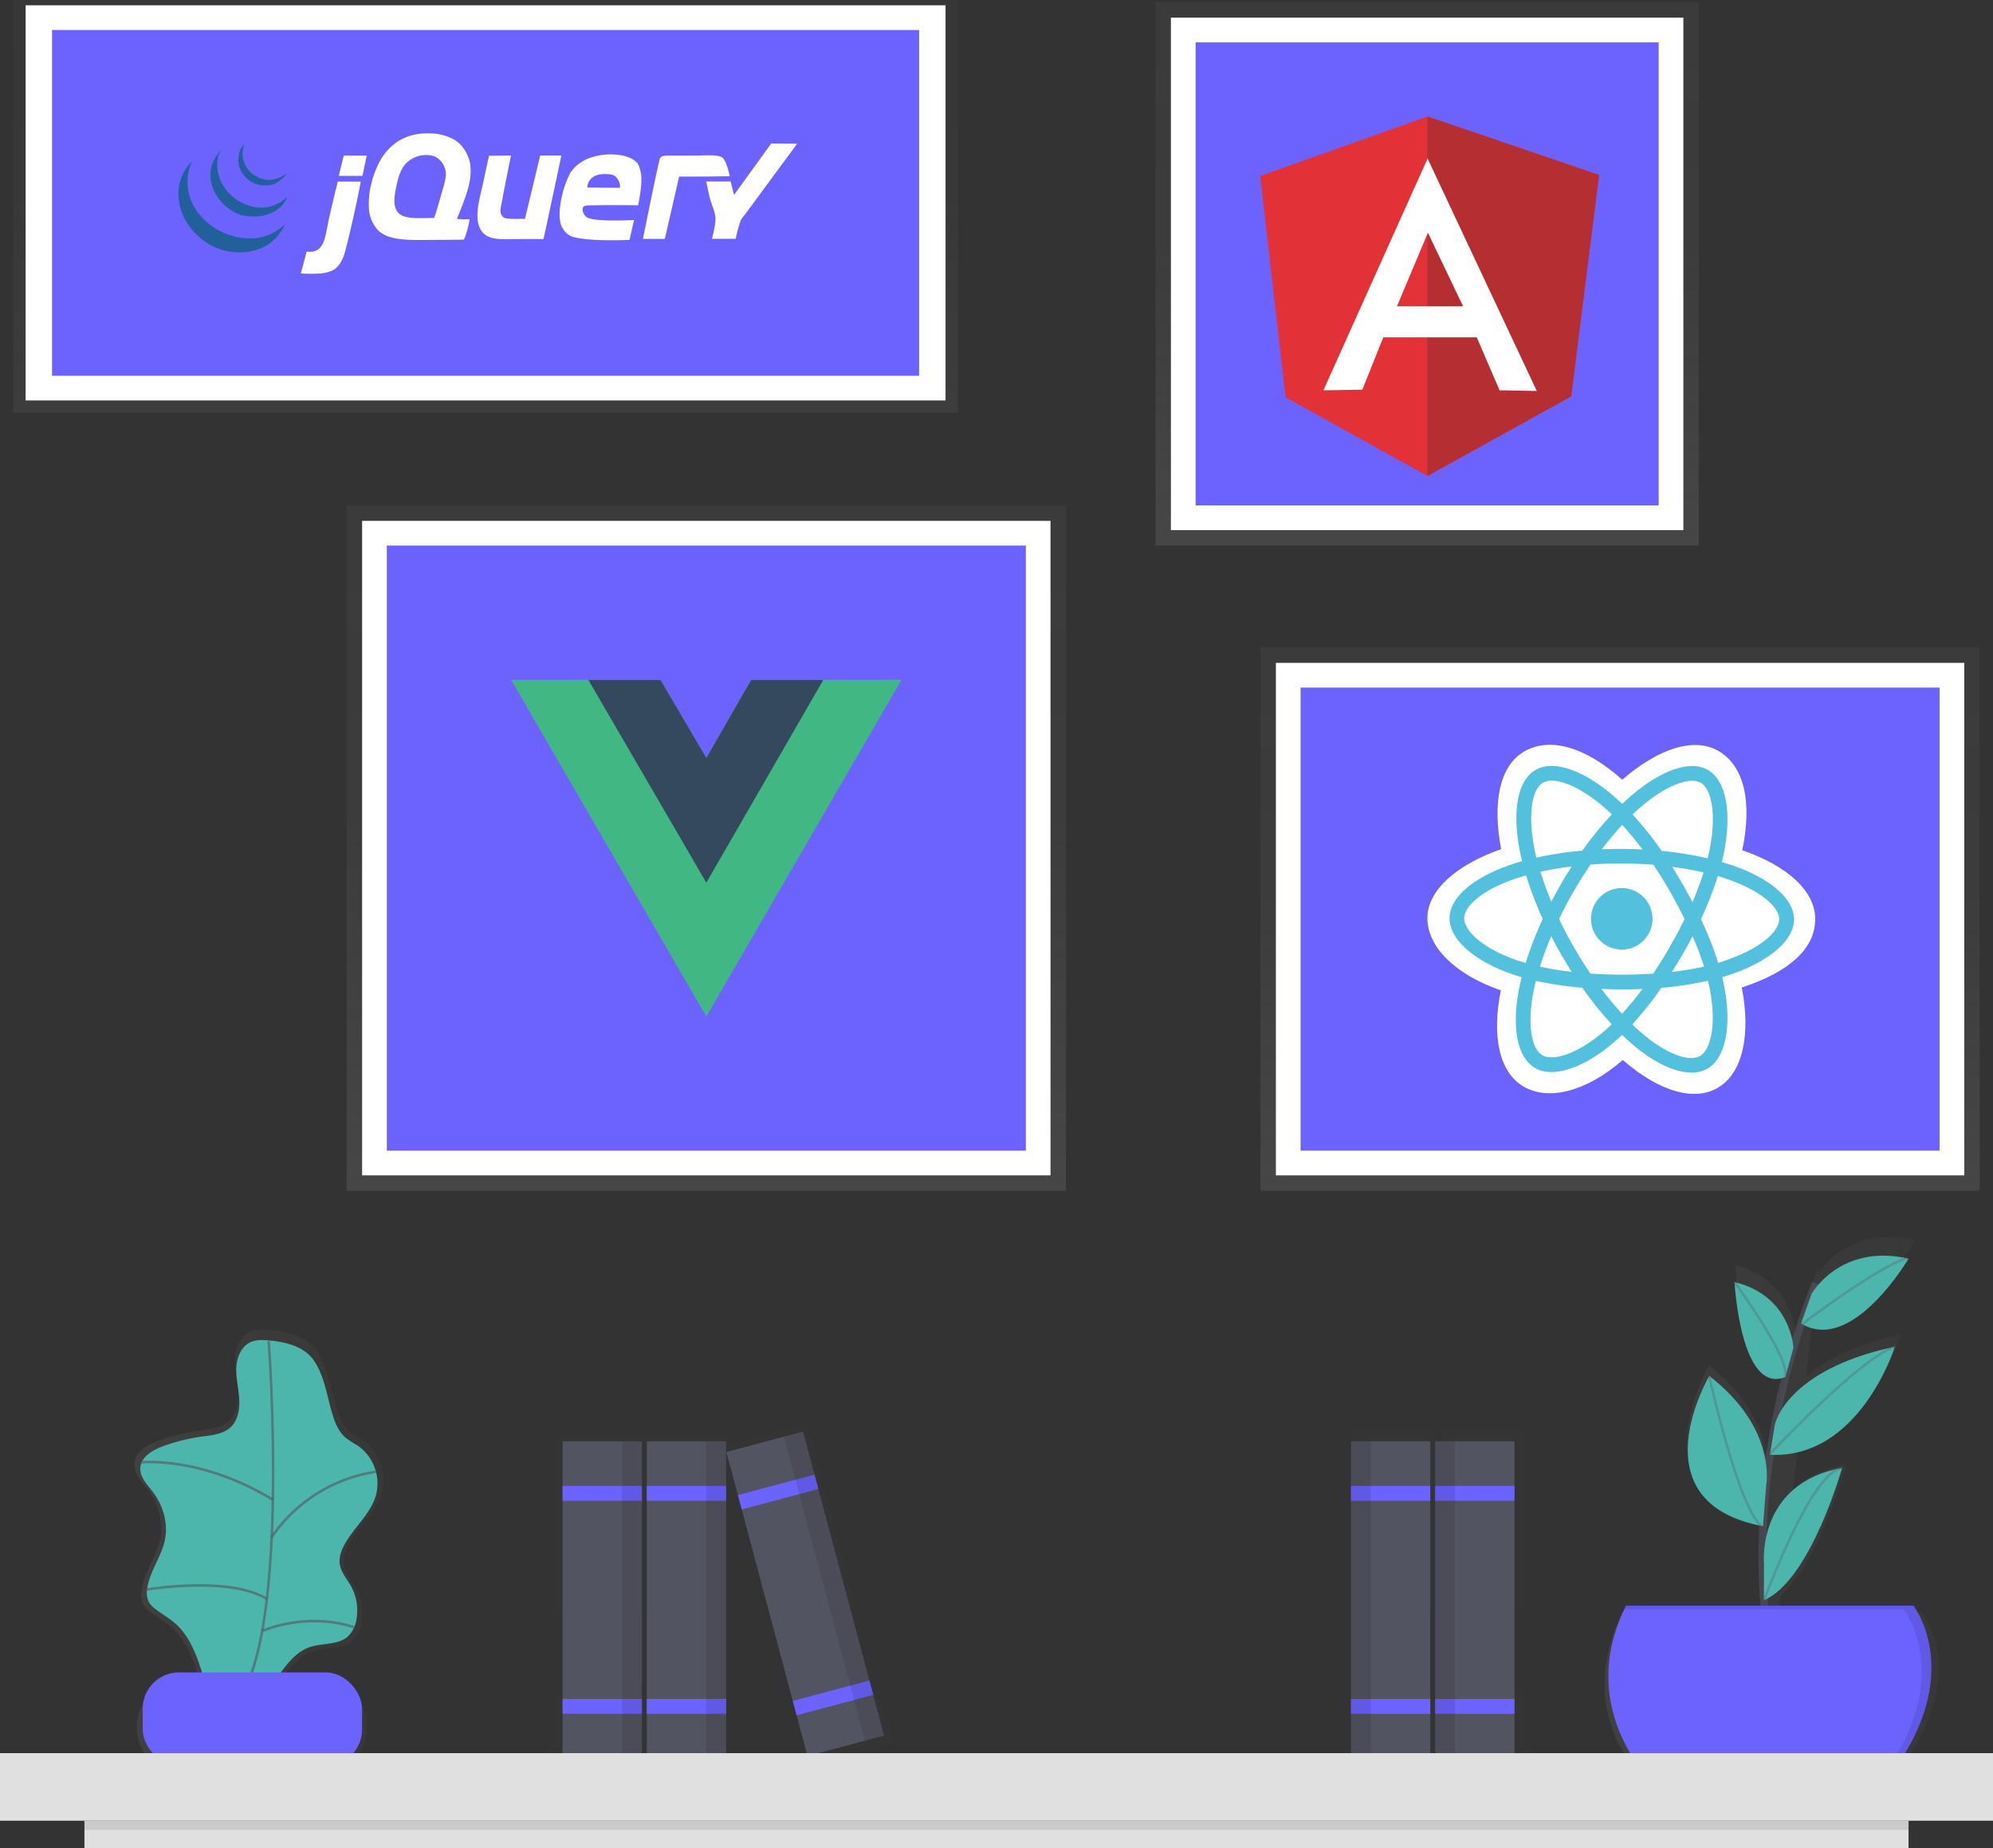 
<svg id="b12601fe-d580-4c34-96ea-fd9385fd61ef" data-name="Layer 1" xmlns="http://www.w3.org/2000/svg" xmlns:xlink="http://www.w3.org/1999/xlink" width="787.17" height="730" viewBox="0 0 787.17 730"><rect x="0" y="0" width="787.17" height="730" fill="#333333" stroke="none"/><defs><linearGradient id="0f843176-b155-4fd0-ad57-11e95e0d789d" x1="278.97" y1="470.3" x2="278.97" y2="199.62" gradientUnits="userSpaceOnUse"><stop offset="0" stop-color="gray" stop-opacity="0.25"/><stop offset="0.54" stop-color="gray" stop-opacity="0.12"/><stop offset="1" stop-color="gray" stop-opacity="0.1"/></linearGradient><linearGradient id="25f5d4d7-cd88-442e-9614-80d1ddfb8612" x1="191.8" y1="163.04" x2="191.8" y2="0" xlink:href="#0f843176-b155-4fd0-ad57-11e95e0d789d"/><linearGradient id="994fa9eb-1693-4991-8760-1e03fe752962" x1="563.67" y1="215.47" x2="563.67" y2="0.88" xlink:href="#0f843176-b155-4fd0-ad57-11e95e0d789d"/><linearGradient id="11927ac3-0739-4a99-9ed0-6bb4e544147b" x1="639.88" y1="470.3" x2="639.88" y2="255.7" xlink:href="#0f843176-b155-4fd0-ad57-11e95e0d789d"/><linearGradient id="205a7b6f-1347-48e6-a8d8-e62e9371faf5" x1="453.7" y1="780.9" x2="453.7" y2="650.04" gradientTransform="matrix(-1, 0, 0, 1, 1039.58, -85)" xlink:href="#0f843176-b155-4fd0-ad57-11e95e0d789d"/><linearGradient id="9674bae8-dc38-457d-aad2-1ca172fa4fcf" x1="488.73" y1="780.9" x2="488.73" y2="650.04" gradientTransform="matrix(-1, 0, 0, 1, 1039.58, -85)" xlink:href="#0f843176-b155-4fd0-ad57-11e95e0d789d"/><linearGradient id="670f9f66-abdf-4e55-863b-c6ae298f92c6" x1="259.49" y1="698.31" x2="357.92" y2="698.31" xlink:href="#0f843176-b155-4fd0-ad57-11e95e0d789d"/><linearGradient id="aad0c709-f161-4bb9-b7fa-8d1ad7b6cda8" x1="235.32" y1="696.9" x2="235.32" y2="566.04" xlink:href="#0f843176-b155-4fd0-ad57-11e95e0d789d"/><linearGradient id="e84a48bf-de2b-4246-a228-e2ada8fb5abc" x1="270.35" y1="696.9" x2="270.35" y2="566.04" xlink:href="#0f843176-b155-4fd0-ad57-11e95e0d789d"/><linearGradient id="4ed2ee33-f415-4877-af32-9a88ff255f81" x1="319.81" y1="696.88" x2="319.81" y2="561.94" xlink:href="#0f843176-b155-4fd0-ad57-11e95e0d789d"/><linearGradient id="e17f2bcd-7998-4191-810d-7026902eea9f" x1="840.16" y1="682.09" x2="972.2" y2="682.09" xlink:href="#0f843176-b155-4fd0-ad57-11e95e0d789d"/></defs><title>JavaScript Frameworks</title><rect x="136.93" y="199.62" width="284.09" height="270.68" fill="url(#0f843176-b155-4fd0-ad57-11e95e0d789d)"/><rect x="143.02" y="205.71" width="271.9" height="258.49" fill="#fff"/><rect x="152.78" y="215.47" width="252.39" height="238.98" fill="#6c63ff"/><path d="M531.58,353.55h30.8l-77,132.81-77-132.81h58.9l18.09,30.8,17.71-30.8Z" transform="translate(-206.42 -85)" fill="#41b883"/><path d="M408.4,353.55l77,132.81,77-132.81h-30.8l-46.2,79.69-46.58-79.69Z" transform="translate(-206.42 -85)" fill="#41b883"/><path d="M438.81,353.55l46.58,80.07,46.2-80.07H503.1l-17.71,30.8-18.09-30.8Z" transform="translate(-206.42 -85)" fill="#35495e"/><g opacity="0.5"><rect x="5.25" width="373.1" height="163.04" fill="url(#25f5d4d7-cd88-442e-9614-80d1ddfb8612)"/></g><rect x="10.12" y="2.09" width="363.34" height="156.07" fill="#fff"/><rect x="20.56" y="11.85" width="342.46" height="136.56" fill="#6c63ff"/><path d="M511,141.7l10.26.06-20.63,28A12,12,0,0,0,499,172a52,52,0,0,0-2,7.32l-9.39,0s1.46-5.24,1.4-8c-.05-2.44-1.3-4.87-2-7.32s-1.66-7.32-1.66-7.32H495l1.33,5.32L511,141.7" transform="translate(-206.42 -85)" fill="#fff"/><path d="M491.56,147.15c1.89,1.14,3.06,7.44,3.06,7.44s-9.91.15-15.3.15h-4.66L469,179.36h-8.65s5.38-26.76,6.66-31.61c.41-1.57,2.82-1.3,6.89-1.3h6.5c4.2,0,9.1-.54,11.16.71m-40.28,12a5.19,5.19,0,0,0-.91-3.41c-1-1.56-1.95-1.92-4.61-2-7.52-.24-7.37,5.33-7.37,5.33Zm8.15-6.38c1.1,4-1,13.31-1,13.31s-11-.18-17,0c-1.87.06-4.1-.2-4.66.67-.78,1.22.29,3.09,1.19,3.88s3.07,1,3.8,1.11c4.87.62,15.08.16,15.08.16l-1.77,7.83s-14.42.72-21.63-1a7.34,7.34,0,0,1-3.66-2c-.25-.27-.46-.63-.69-.94a8.75,8.75,0,0,1-1-1.72c-1.65-4.39.19-12.8,2-17.3.21-.52.47-1.18.75-1.75s.64-1.49.91-1.91.42-.48.61-.75a11.17,11.17,0,0,1,.72-.91,13.71,13.71,0,0,1,2.33-2c3-2.25,8.44-4,15-3.33,2.46.25,6.17,1.13,8,3.66a11.17,11.17,0,0,1,1,3Zm-39.68-6.35,8.39,0s-4.68,22.18-7.06,33h-9.65c-6.74,0-12.75.84-15.31-4s-.11-12.4,1-17.64c.79-3.71,2.44-11.28,2.44-11.28l8.69-.08s-2.46,11.8-3.48,17.69c-.37,2.11-1.12,4.1-.33,5.66s1.8,1.59,5,1.66c1,0,4.33,0,4.33,0l6-25m-39.27,16c.88-3.12,2.16-6.5,2-9.32a8,8,0,0,0-4.33-6.32,11.08,11.08,0,0,0-11.31,2.66c-2.36,2.56-3.16,5.54-4,9.65-.62,3.05-1.13,6.27,0,8.65,2,4.21,8.25,3.29,15,3.33,1-2.68,1.82-5.68,2.66-8.65Zm11.65-12.31c1,7-2.72,14.66-5.25,21.35,2.58.23,4.85,0,5,.16s-1.73,8-2.39,8c-2,.05-8.84.11-11.67.11-9.24,0-17.89.6-22.29-4a14.49,14.49,0,0,1-3.33-7.32,31,31,0,0,1,1-11.31,34.24,34.24,0,0,1,3.33-8.65c3.88-6.78,10.64-11.81,22-10.65a21.09,21.09,0,0,1,7.32,2.33c.14.08.61.46.72.53,2.66,1.69,5.09,5.74,5.6,9.46Zm-40.89-3.62c-.56,2.55-1.12,5.43-1.71,7.95h-9.32c.72-2.79,1.27-5.56,2-8,3,0,5.75,0,9,0M339.9,156.73h9c-1.17,6.5-3.5,17-5.32,24.29-1.14,4.57-1.9,7.9-5,10.32-.28.22-.44.11-.67.33-.57.54-3.2,1.17-4.66,1.33a67,67,0,0,1-8,0c.76-2.79,1.62-6.13,2.3-8.63,7.1.86,7.28-5.85,8.65-12.31.8-3.73,3.2-13.81,3.66-15.31" transform="translate(-206.42 -85)" fill="#fff"/><path d="M318.93,173.7l-.19.5c-3.28,6.39-9.09,10.31-17.39,10.48a24.31,24.31,0,0,1-10-2,25.79,25.79,0,0,1-12-11.31c-3.43-6.65-4-15.89,3.08-22.79.11,0-.87,1.5-.76,1.5l-.2.64c-5.14,16.1,10.7,29.89,26.09,28.31a20.22,20.22,0,0,0,11.31-5.32" transform="translate(-206.42 -85)" fill="#21609b"/><path d="M309.61,167a14.73,14.73,0,0,0,10.32-4.33c-2.1,5.32-8.17,8.74-16.3,7.65-6.82-.91-13.31-7.77-14-14.64-.49-5,1.25-8,4.13-11.61a12.15,12.15,0,0,0-1.46,4.29C291.22,159.23,301,167,309.61,167" transform="translate(-206.42 -85)" fill="#21609b"/><path d="M319.54,153.61c-.6,1.38-4.07,4-5.6,4.32-6.06,1.29-9.95-1.58-12-4.85a15,15,0,0,1-1-2.16c-.79-2.68-.43-6.74,1.93-8.84a11,11,0,0,0-.44,5.82,12.93,12.93,0,0,0,1.6,3.5,9.22,9.22,0,0,0,3.66,3.23,9.71,9.71,0,0,0,1.84.88c1.53.45,4.75,1.63,9.95-1.9" transform="translate(-206.42 -85)" fill="#21609b"/><rect x="456.38" y="0.88" width="214.59" height="214.59" fill="url(#994fa9eb-1693-4991-8760-1e03fe752962)"/><rect x="462.47" y="6.97" width="202.4" height="202.4" fill="#fff"/><rect x="472.23" y="16.73" width="182.89" height="182.89" fill="#6c63ff"/><path d="M704.14,154.52,770.19,131,838,154.1,827,241.5,770.19,273l-56-31.07Z" transform="translate(-206.42 -85)" fill="#e23237"/><path d="M838,154.1,770.19,131V273L827,241.55l11-87.44Z" transform="translate(-206.42 -85)" fill="#b52e31"/><path d="M770.29,147.57l-41.16,91.58,15.38-.26,8.26-20.66H789.7l9,20.92,14.7.26-43.15-91.84Zm.11,29.34L784.31,206H758.16l12.24-29.08Z" transform="translate(-206.42 -85)" fill="#fff"/><rect x="497.83" y="255.7" width="284.09" height="214.59" fill="url(#11927ac3-0739-4a99-9ed0-6bb4e544147b)"/><rect x="503.93" y="261.8" width="271.9" height="202.4" fill="#fff"/><rect x="513.68" y="271.55" width="252.39" height="182.89" fill="#6c63ff"/><path d="M770.2,447.59c0,11.57,11.23,22.41,29,28.55-3.61,17.89-.74,32.34,9,38,10,5.81,24.95,1.86,39.16-10.49,13.78,11.93,27.72,16.66,37.48,11,10-5.77,13.13-21.17,9.53-39.64,18.57-6.07,29-15.25,29-27,0-11.3-11.25-21.11-28.8-27.22,4-19.22.71-33.31-9.43-39.2-9.77-5.68-23.91-.8-38,11.35-14.54-13-28.52-17-38.68-11.15-9.8,5.63-12.64,20.32-9.13,38.57C782.16,426.37,770.23,436.33,770.2,447.59Z" transform="translate(-206.42 -85)" fill="#fff"/><path d="M890.86,426.85q-2.17-.75-4.38-1.39.37-1.49.69-3c3.37-16.08,1.24-29.06-6.15-33.35-7.08-4.12-18.71.12-30.46,10.28q-1.74,1.51-3.4,3.1-1.1-1.07-2.25-2.09c-12.25-10.95-24.55-15.58-32-11.33-7.1,4.08-9.24,16.26-6.31,31.53q.44,2.27,1,4.51c-1.74.49-3.43,1-5,1.57-14.42,5-23.64,12.82-23.67,21,0,8.43,9.82,16.92,24.81,22.1q1.82.63,3.68,1.16-.61,2.41-1.08,4.85c-2.89,15-.71,26.89,6.35,31,7.29,4.24,19.56-.06,31.54-10.45q1.42-1.23,2.85-2.61,1.79,1.73,3.67,3.37c11.53,10,22.94,14,30,10,7.31-4.2,9.72-17,6.69-32.54q-.35-1.78-.8-3.64,1.29-.38,2.53-.78C904.78,465,915,456.65,915,448.1c0-8.19-9.44-16.15-24.12-21.25Z" transform="translate(-206.42 -85)" fill="#53c1de"/><path d="M887.35,464.57c-.74.24-1.51.48-2.29.71A136.42,136.42,0,0,0,878.23,448a136.36,136.36,0,0,0,6.68-17c1.39.41,2.74.84,4,1.29,12.58,4.37,20.24,10.81,20.22,15.74,0,5.26-8.33,12.06-21.81,16.48Zm-5.62,11.06c1.34,6.88,1.51,13.1.6,18-.82,4.37-2.46,7.27-4.48,8.43-4.3,2.47-13.46-.79-23.32-9.33q-1.7-1.47-3.41-3.13a136.59,136.59,0,0,0,11.45-14.45A135.68,135.68,0,0,0,881,472.33q.41,1.68.73,3.29Zm-56.59,25.8c-4.19,1.47-7.53,1.5-9.54.33-4.28-2.49-6-12-3.56-24.86q.44-2.27,1-4.51a136.68,136.68,0,0,0,18.33,2.71A141.44,141.44,0,0,0,843,489.55q-1.27,1.22-2.6,2.38c-5.29,4.6-10.59,7.85-15.26,9.49Zm-19.51-37.14c-6.63-2.29-12.1-5.25-15.84-8.48-3.37-2.9-5.06-5.78-5.05-8.1,0-5,7.42-11.25,19.75-15.51q2.32-.8,4.69-1.46a139.4,139.4,0,0,0,6.58,17.2A141.51,141.51,0,0,0,809,465.34Q807.29,464.85,805.63,464.27Zm6.72-44.76c-2.52-13.08-.79-22.93,3.49-25.39,4.56-2.62,14.61,1.17,25.19,10.62.68.6,1.36,1.24,2,1.89a139.29,139.29,0,0,0-11.64,14.31,142,142,0,0,0-18.16,2.76q-.51-2.09-.92-4.2ZM871,434.19q-2-3.45-4.12-6.82c4.34.56,8.5,1.3,12.4,2.21a124,124,0,0,1-4.39,11.7Q873,437.7,871,434.19ZM847.13,410.8a124.3,124.3,0,0,1,8,9.69q-8-.41-16.08-.05c2.65-3.48,5.37-6.71,8.1-9.64ZM823,434.08q-2,3.47-3.86,7c-1.68-4-3.12-8-4.29-11.79,3.88-.86,8-1.55,12.34-2.08Q825,430.61,823,434.08Zm4.19,34.75a123.76,123.76,0,0,1-12.53-2.06c1.21-3.88,2.71-7.9,4.45-12q1.83,3.57,3.84,7.05T827.16,468.83Zm19.9,16.56c-2.75-3-5.48-6.28-8.16-9.82q3.91.17,8,.18t8.21-.16A123.6,123.6,0,0,1,847.06,485.38Zm27.84-30.64a123.44,123.44,0,0,1,4.53,12,123.35,123.35,0,0,1-12.7,2.12q2.17-3.41,4.2-6.91t4-7.2Zm-9,4.28q-3.11,5.36-6.56,10.51c-4,.28-8.21.41-12.46.4s-8.35-.16-12.32-.43q-3.51-5.16-6.62-10.57t-5.77-11q2.7-5.58,5.82-11h0q3.11-5.36,6.63-10.48c4-.29,8.2-.44,12.39-.43s8.37.19,12.41.51q3.45,5.13,6.52,10.49T871.78,448q-2.74,5.6-5.88,11Zm12.2-64.87c4.55,2.64,6.29,13.24,3.38,27.13q-.29,1.36-.62,2.7a139.24,139.24,0,0,0-18.18-2.93,136.54,136.54,0,0,0-11.46-14.39q1.53-1.47,3.14-2.86c10.07-8.71,19.47-12.13,23.74-9.65Z" transform="translate(-206.42 -85)" fill="#fff"/><path d="M847,435.74a12.15,12.15,0,1,1-12.19,12.11A12.15,12.15,0,0,1,847,435.74" transform="translate(-206.42 -85)" fill="#53c1de"/><g opacity="0.7"><g opacity="0.1"><polygon points="602.37 565.04 602.37 583.59 602.37 589.77 602.37 672.2 602.37 678.39 602.37 695.9 577.64 695.9 569.4 695.9 569.4 678.39 569.4 672.2 569.4 589.77 569.4 583.59 569.4 565.04 577.64 565.04 602.37 565.04" fill="url(#205a7b6f-1347-48e6-a8d8-e62e9371faf5)"/></g><g opacity="0.1"><polygon points="567.34 565.04 567.34 583.59 567.34 589.77 567.34 672.2 567.34 678.39 567.34 695.9 542.61 695.9 534.36 695.9 534.36 678.39 534.36 672.2 534.36 589.77 534.36 583.59 534.36 565.04 542.61 565.04 567.34 565.04" fill="url(#9674bae8-dc38-457d-aad2-1ca172fa4fcf)"/></g></g><g opacity="0.7"><path d="M357.33,674.11a19.11,19.11,0,0,0-7.58-20.26,56.45,56.45,0,0,1-5.08-3.28c-2.57-2.16-4-5.35-5.09-8.53-2.54-7.64-3.34-16.2-7.8-23.1-4.06-6.28-12-8.12-19-8.74-2.55-.23-5.23-.35-7.57.71-3.91,1.77-5.77,6.38-5.94,10.66s.94,8.51,1.22,12.79-.48,9-3.64,11.88-7.68,3.24-11.86,3.82a78.55,78.55,0,0,0-16.08,4c-4.37,1.59-9.23,4.46-9.44,9.1-.17,3.8,2.89,6.82,5.2,9.84,4.3,5.65,6.45,13.09,5,20s-6.45,13.14-7.35,20.3a8.81,8.81,0,0,0,.72,5.36,9.81,9.81,0,0,0,2.72,2.88c2.7,2.09,5.71,3.76,8.26,6,5.32,4.71,8.21,11.56,10.43,18.32.21.65.4,1.31.61,2h-5.23a19.41,19.41,0,0,0-19.36,19.36h0a19.41,19.41,0,0,0,19.36,19.36H332.1a19.41,19.41,0,0,0,19.36-19.36h0a19.41,19.41,0,0,0-19.36-19.36H317.77c3.39-4.54,6.93-8.8,12.16-10.55s11.56-.72,15.66-4.37a12.27,12.27,0,0,0,3.55-7A21,21,0,0,0,346.85,712c-1.65-2.94-4.06-5.61-4.58-8.94-.45-2.85.58-5.73,2-8.25C348.2,687.61,355.19,682,357.33,674.11Z" transform="translate(-206.42 -85)" fill="url(#670f9f66-abdf-4e55-863b-c6ae298f92c6)"/></g><path d="M312.62,614.39c-2.43-.22-5-.33-7.21.68-3.72,1.68-5.49,6.08-5.66,10.16s.9,8.1,1.16,12.18-.46,8.56-3.47,11.32-7.31,3.09-11.3,3.64a74.8,74.8,0,0,0-15.31,3.8c-4.16,1.51-8.79,4.25-9,8.67-.16,3.61,2.76,6.5,4.95,9.38,4.1,5.38,6.14,12.47,4.75,19.09s-6.14,12.51-7,19.33a8.39,8.39,0,0,0,.69,5.11,9.34,9.34,0,0,0,2.59,2.74c2.57,2,5.44,3.58,7.87,5.73,5.07,4.49,7.81,11,9.93,17.44A141.28,141.28,0,0,1,290.5,763c4.37-2.81,10-2.77,14.68-5.05,9.93-4.87,13.26-19,23.74-22.47,5-1.66,11-.69,14.91-4.16a11.69,11.69,0,0,0,3.38-6.7A20,20,0,0,0,345,711.35c-1.57-2.8-3.86-5.34-4.36-8.51-.43-2.71.56-5.46,1.88-7.86,3.77-6.85,10.43-12.16,12.46-19.71A18.2,18.2,0,0,0,347.79,656a53.76,53.76,0,0,1-4.83-3.13c-2.44-2.06-3.84-5.09-4.85-8.13-2.42-7.27-3.19-15.43-7.43-22C326.81,616.74,319.29,615,312.62,614.39Z" transform="translate(-206.42 -85)" fill="#4db6ac"/><path d="M312.55,614.64s9.22,123.5-14.75,144.7" transform="translate(-206.42 -85)" fill="none" stroke="#535461" stroke-miterlimit="10" opacity="0.6"/><rect x="56.36" y="660.52" width="86.64" height="36.87" rx="14.3" ry="14.3" fill="#6c63ff"/><path d="M261.86,662.57s23.56-2.75,52.33,14.75" transform="translate(-206.42 -85)" fill="none" stroke="#535461" stroke-miterlimit="10" opacity="0.6"/><path d="M313.73,692.06a60.88,60.88,0,0,1,41.21-25.8" transform="translate(-206.42 -85)" fill="none" stroke="#535461" stroke-miterlimit="10" opacity="0.6"/><path d="M264.16,712.8s32.66-5.54,47.67,3.68" transform="translate(-206.42 -85)" fill="none" stroke="#535461" stroke-miterlimit="10" opacity="0.6"/><path d="M310,729.15s17.1-7.76,36.33-1.46" transform="translate(-206.42 -85)" fill="none" stroke="#535461" stroke-miterlimit="10" opacity="0.6"/><g opacity="0.7"><g opacity="0.1"><polygon points="218.83 566.04 218.83 584.59 218.83 590.77 218.83 673.2 218.83 679.39 218.83 696.9 243.56 696.9 251.81 696.9 251.81 679.39 251.81 673.2 251.81 590.77 251.81 584.59 251.81 566.04 243.56 566.04 218.83 566.04" fill="url(#aad0c709-f161-4bb9-b7fa-8d1ad7b6cda8)"/></g><g opacity="0.1"><polygon points="253.87 566.04 253.87 584.59 253.87 590.77 253.87 673.2 253.87 679.39 253.87 696.9 278.6 696.9 286.84 696.9 286.84 679.39 286.84 673.2 286.84 590.77 286.84 584.59 286.84 566.04 278.6 566.04 253.87 566.04" fill="url(#e84a48bf-de2b-4246-a228-e2ada8fb5abc)"/></g><g opacity="0.1"><polygon points="352.6 688.38 325.25 585.84 325.25 585.84 323.66 579.87 323.66 579.87 318.88 561.94 287.02 570.44 291.8 588.36 291.8 588.36 293.07 593.12 314.63 673.98 314.63 673.98 316.23 679.96 316.23 679.96 320.74 696.88 352.6 688.38" fill="url(#4ed2ee33-f415-4877-af32-9a88ff255f81)"/></g></g><rect x="222.21" y="569.24" width="31.31" height="124.26" fill="#535461"/><rect x="222.21" y="586.85" width="31.31" height="5.87" fill="#6c63ff"/><rect x="222.21" y="670.99" width="31.31" height="5.87" fill="#6c63ff"/><rect x="245.69" y="569.24" width="7.83" height="124.26" opacity="0.1"/><rect x="255.47" y="569.24" width="31.31" height="124.26" fill="#535461"/><rect x="255.47" y="586.85" width="31.31" height="5.87" fill="#6c63ff"/><rect x="255.47" y="670.99" width="31.31" height="5.87" fill="#6c63ff"/><rect x="278.95" y="569.24" width="7.83" height="124.26" opacity="0.1"/><rect x="508.85" y="652.28" width="31.31" height="124.26" transform="translate(-372.81 74.3) rotate(-14.93)" fill="#535461"/><rect x="498.14" y="671.3" width="31.31" height="5.87" transform="translate(-362.82 70.18) rotate(-14.93)" fill="#6c63ff"/><rect x="519.82" y="752.6" width="31.31" height="5.87" transform="translate(-383.03 78.51) rotate(-14.93)" fill="#6c63ff"/><rect x="531.94" y="649.26" width="7.83" height="124.26" transform="translate(-371.64 77.12) rotate(-14.93)" opacity="0.1"/><rect x="773.28" y="654.24" width="31.31" height="124.26" transform="translate(1371.45 1347.74) rotate(-180)" fill="#535461"/><rect x="773.28" y="671.85" width="31.31" height="5.87" transform="translate(1371.45 1264.58) rotate(-180)" fill="#6c63ff"/><rect x="773.28" y="755.99" width="31.31" height="5.87" transform="translate(1371.45 1432.86) rotate(-180)" fill="#6c63ff"/><rect x="773.28" y="654.24" width="7.83" height="124.26" transform="translate(1347.97 1347.74) rotate(-180)" opacity="0.1"/><rect x="740.01" y="654.24" width="31.31" height="124.26" transform="translate(1304.92 1347.74) rotate(-180)" fill="#535461"/><rect x="740.01" y="671.85" width="31.31" height="5.87" transform="translate(1304.92 1264.58) rotate(-180)" fill="#6c63ff"/><rect x="740.01" y="755.99" width="31.31" height="5.87" transform="translate(1304.92 1432.86) rotate(-180)" fill="#6c63ff"/><rect x="740.01" y="654.24" width="7.83" height="124.26" transform="translate(1281.44 1347.74) rotate(-180)" opacity="0.1"/><g opacity="0.7"><path d="M964.86,721.52H908.94l.74-6.29c15.8-14.18,26-52,26-52a5.23,5.23,0,0,0-.67.14c-9.3,1.87-15.86,5.68-20.47,10.25l2-16.73c29.19-6.29,40.76-44.9,40.76-44.9-18.63,4.13-30.24,10.53-37.45,16.59L922.69,604c19.73,6.77,40.16-29.21,40.16-29.21l-.78-.16.38-.25-.58.21c-21.81-4.7-33.47,7.77-37.26,12.95l.28-2.41q-.87,2.28-1.68,4.54h0l0,.06q-2.28,6.28-4.24,12.4v0h0q-1.68,5.23-3.14,10.34v0s-.9-22-24.07-27.76c0,0,2.43,47.93,20.79,40.08h0c-1.7,6.92-3.12,13.64-4.29,20.13h0q-1.15,6.34-2,12.39l-.11.12.11-.09,0,.32v0h0q-.77,5.46-1.32,10.64c.36-6.65-.86-25.88-23.51-44,0,0-30.09,52.93,21.23,63.34l.34.29-.08-.24.47.1.21-2.72a285.24,285.24,0,0,0,.18,34.05h0c.05.78.11,1.54.16,2.28H847.39c-21.57,44.63,12,69.08,12,69.08h92.69C988,745.15,964.86,721.52,964.86,721.52ZM904.61,670.8h0v0Z" transform="translate(-206.42 -85)" fill="url(#e17f2bcd-7998-4191-810d-7026902eea9f)"/></g><path d="M905.8,738.47s-14.67-64.09,17.76-146.72" transform="translate(-206.42 -85)" fill="none" stroke="#535461" stroke-miterlimit="10" stroke-width="3" opacity="0.6"/><path d="M848.65,719.16H962.17s22.39,28.57-12.36,71H860.24S827.81,760.86,848.65,719.16Z" transform="translate(-206.42 -85)" fill="#6c63ff"/><path d="M921.93,596s11.28-20.08,38.31-13.9c0,0-22.34,38-42.44,25.58Z" transform="translate(-206.42 -85)" fill="#4db6ac"/><path d="M914.77,617.3s-.87-20.53-23.26-25.94c0,0,2.35,44.79,20.09,37.45Z" transform="translate(-206.42 -85)" fill="#4db6ac"/><path d="M907.45,647.63s4.13-21.51,47.38-30.78c0,0-13.79,44.49-49.36,42.71Z" transform="translate(-206.42 -85)" fill="#4db6ac"/><path d="M904,671.77s4.55-22.49-22.48-43.34c0,0-29.37,49.93,21.22,59.33Z" transform="translate(-206.42 -85)" fill="#4db6ac"/><path d="M903.14,702.69S900,670.9,934,664.72c0,0-12.41,44.39-30.91,52.31Z" transform="translate(-206.42 -85)" fill="#4db6ac"/><path d="M918.15,608s29.34-22.39,41.7-26.25" transform="translate(-206.42 -85)" fill="none" stroke="#535461" stroke-miterlimit="10" opacity="0.3"/><path d="M905.41,659.32s35.52-37.84,49.42-42.47" transform="translate(-206.42 -85)" fill="none" stroke="#535461" stroke-miterlimit="10" opacity="0.3"/><path d="M891.51,591.37s21.62,29.34,20.08,37.07" transform="translate(-206.42 -85)" fill="none" stroke="#535461" stroke-miterlimit="10" opacity="0.3"/><path d="M881.47,628.43s11.58,52.51,20.85,59.46" transform="translate(-206.42 -85)" fill="none" stroke="#535461" stroke-miterlimit="10" opacity="0.3"/><path d="M903.09,717.23s18.53-51,30.89-52.51" transform="translate(-206.42 -85)" fill="none" stroke="#535461" stroke-miterlimit="10" opacity="0.3"/><g opacity="0.1"><path d="M962.17,719.16H848.65c-.26.52-.5,1-.75,1.54H958.3s21.84,27.88-11.12,69.5h2.62C984.56,747.73,962.17,719.16,962.17,719.16Z" transform="translate(-206.42 -85)"/></g><rect y="692.4" width="787.17" height="26.68" fill="#e0e0e0"/><rect x="33.35" y="719.08" width="720.46" height="10.92" fill="#e0e0e0"/><rect x="33.35" y="719.08" width="720.46" height="3.64" opacity="0.1"/></svg>